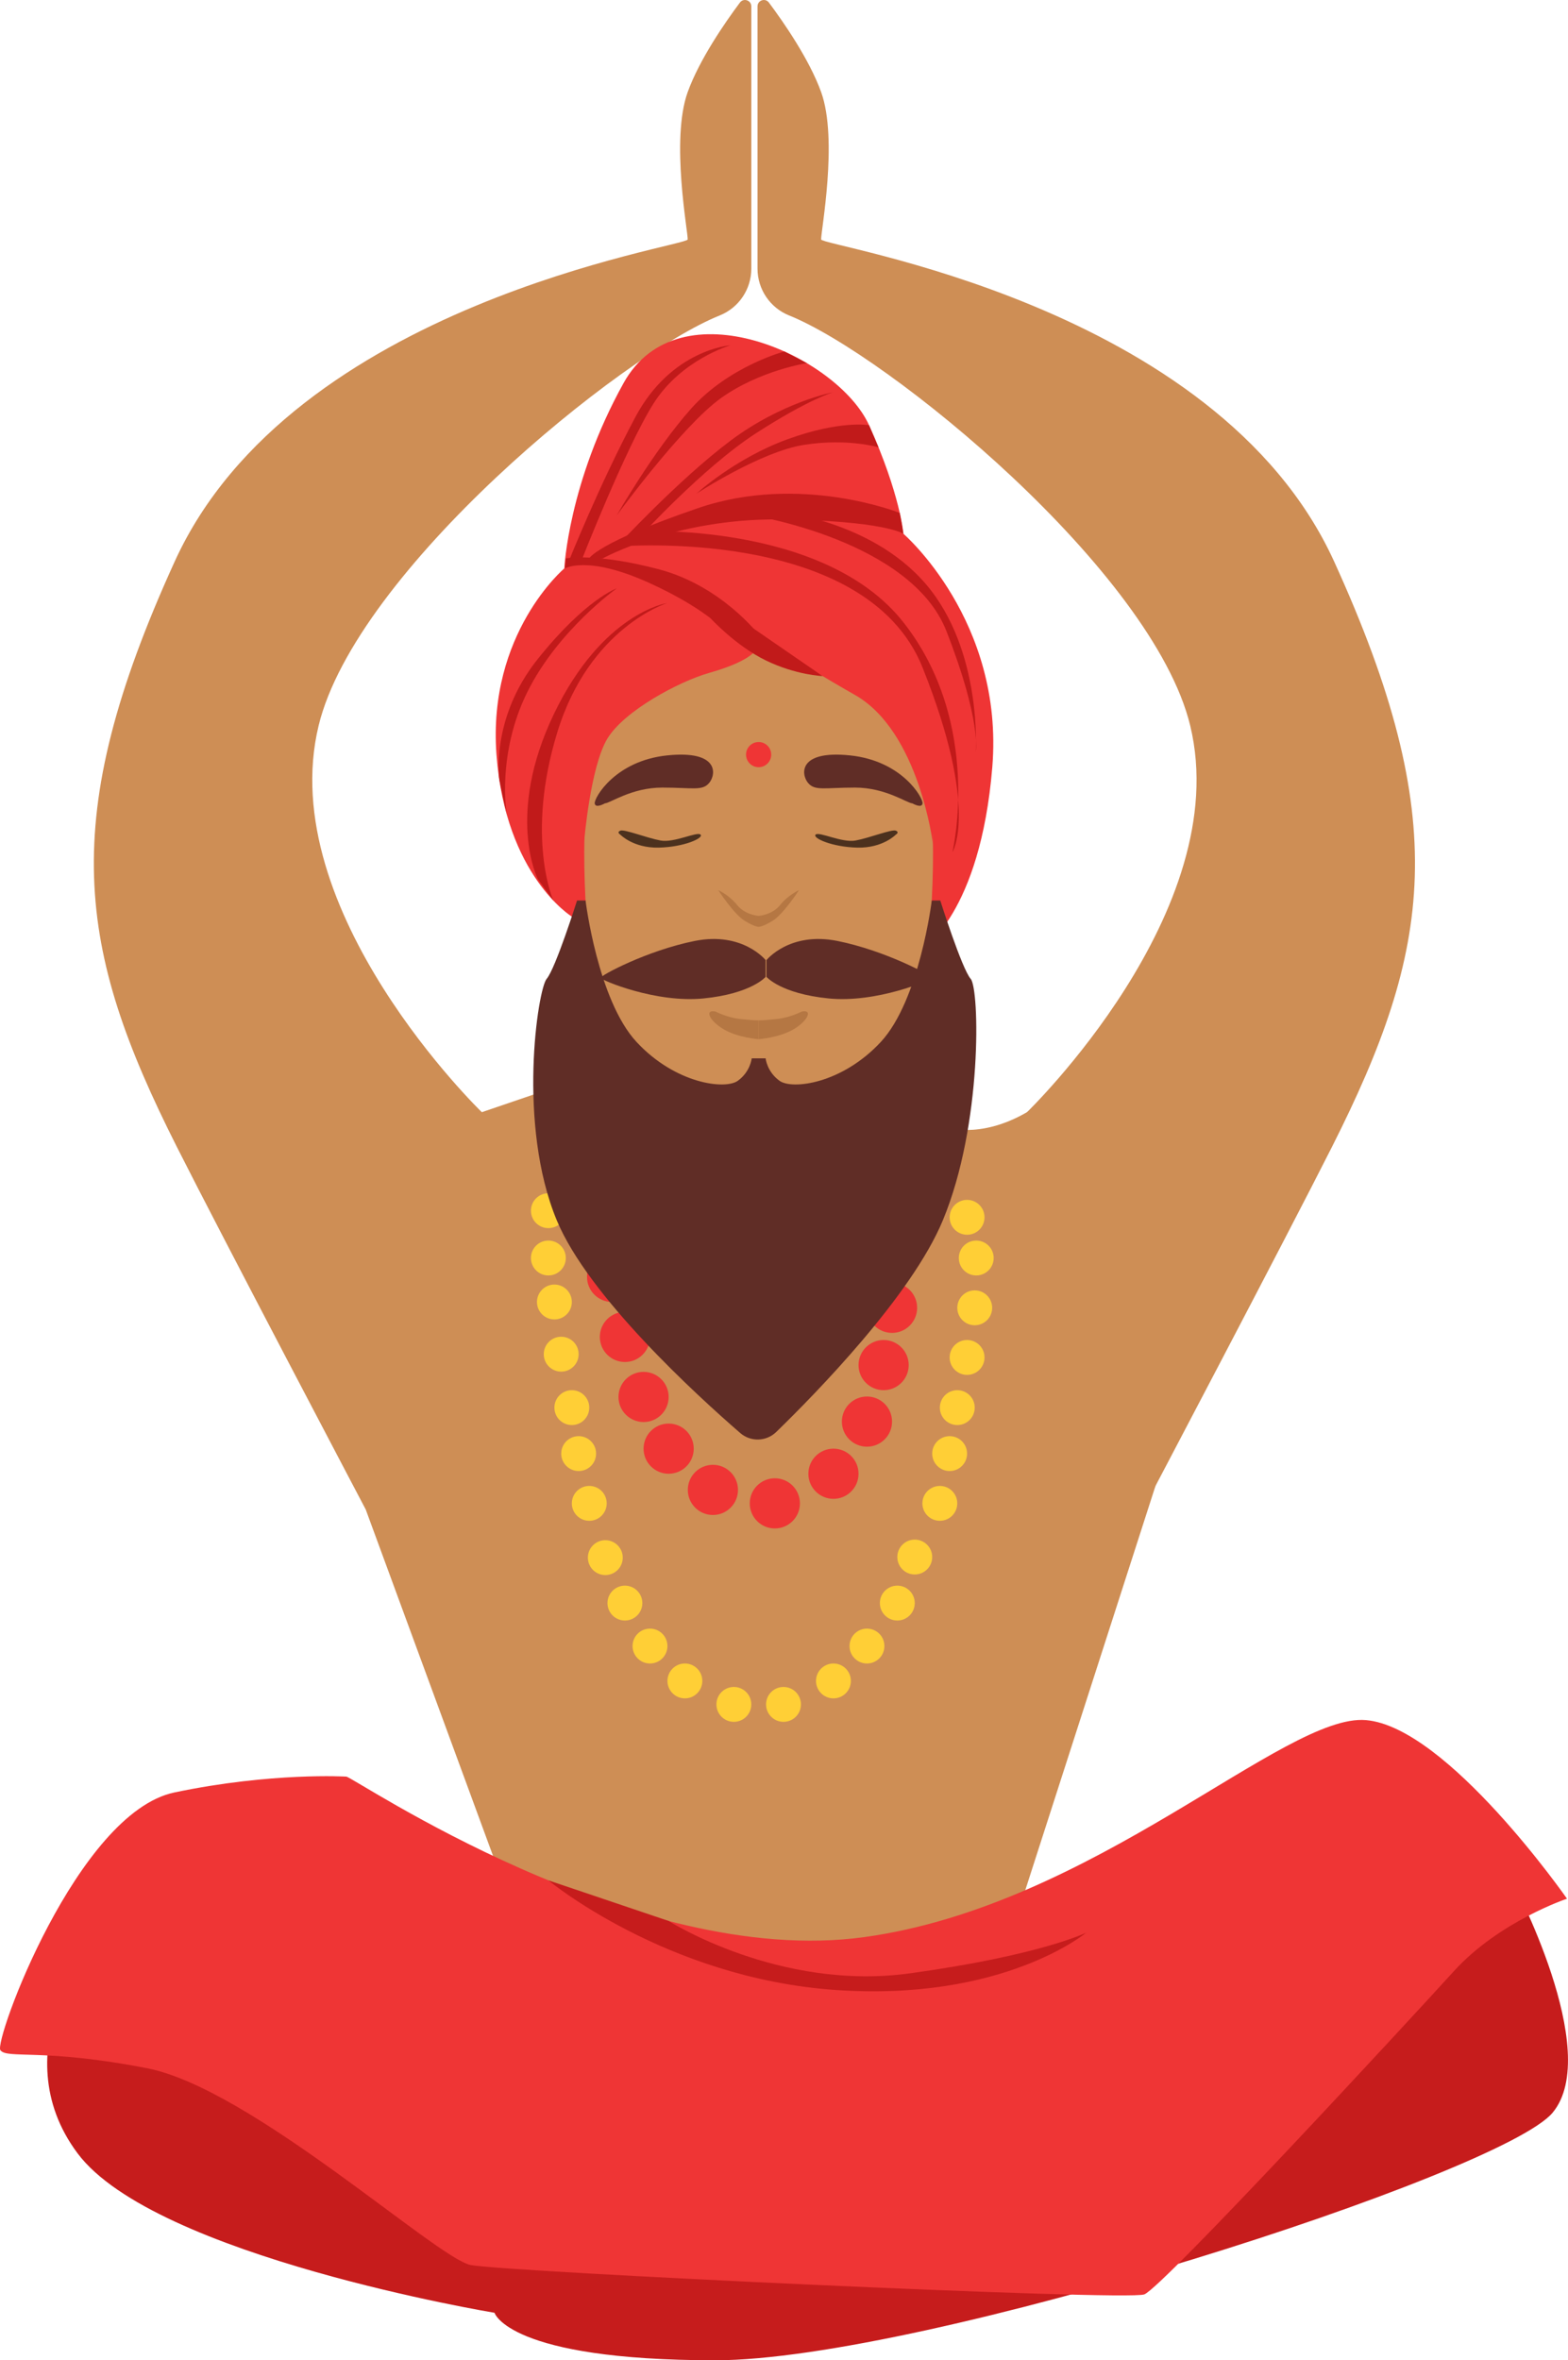 <svg xmlns="http://www.w3.org/2000/svg" width="717.62" height="1080" viewBox="0 0 717.62 1080"><g id="a"/><g id="b"><g id="c"><g id="d"><path d="M432.16 515.55s15.66 6.21 37.87-6.65c22.21-12.86 58.79 171.01 58.79 171.01l-74.21 230.38h-149.34l71.2-358.27 55.69-36.47z" fill="#ce8e55"/><path d="M220.51 508.9s-95.27-92.01-74.68-176.9c17.15-70.7 138.34-169.5 183.56-187.66 8.74-3.51 14.46-12 14.46-21.42V2.91c0-2.79-3.54-3.97-5.21-1.74-6.81 9.12-18.5 26-23.91 40.97-7.88 21.83.2 64.19.0 67.43-.2 3.23-180.8 28.88-234.78 147.36-53.98 118.48-44.73 177.18.91 267.7 21.01 41.66 86.47 165.98 86.47 165.98l87.09-84.97-33.92-96.73z" fill="#ce8e55"/><path d="M470.03 508.9s95.27-92.01 74.68-176.9c-17.15-70.7-138.34-169.5-183.56-187.66-8.74-3.51-14.46-12-14.46-21.42V2.91c0-2.79 3.54-3.97 5.21-1.74 6.81 9.12 18.5 26 23.91 40.97 7.88 21.83-.2 64.19.0 67.43.2 3.23 180.8 28.88 234.78 147.36 53.98 118.48 44.73 177.18-.91 267.7-21.01 41.66-86.47 165.98-86.47 165.98l-87.09-84.97 33.92-96.73z" fill="#ce8e55"/><path d="M167.34 527.03 259.99 495.45 419.74 910.29 241.27 891.7 167.34 690.6V527.03z" fill="#ce8e55"/><path d="M407.23 490.13s10.24 30.86 30.59 36.9c20.35 6.04 34.17 13.28 34.17 13.28l-99.92 295.31-123.21-226.35 33.25-82.23 125.12-36.9z" fill="#ce8e55"/><path d="M691.95 860.4s41.9 78.38 18.62 106.32c-23.28 27.93-288.35 113.28-383.16 113.28s-101.09-21.73-101.09-21.73c0 0-155.46-25.72-190.8-72.94-35.35-47.22 7.76-99.55 7.76-99.55l350.39 54.55 298.28-79.94z" fill="#c61c1c"/><path d="M261.67 419.38s-30.31-18.55-34.45-74.09c-4.14-55.53 31.04-85.19 31.04-85.19.0.0 1.86-39.32 27.14-84.84 25.28-45.52 98-12.42 112.34 19.31 14.33 31.73 15.71 49.66 15.71 49.66.0.0 46.21 39.82 40.69 106.82-5.52 67-31.93 83.05-31.93 83.05l-160.55-14.73z" fill="#ef3535"/><path d="M386.59 294.45c-25.87-5.56-39.39-3.7-39.39-3.7.0.0-13.52-1.85-39.39 3.7-25.87 5.56-45.18 39.26-39.39 125.19 5.79 85.93 78.78 89.27 78.78 89.27.0.0 72.99-3.33 78.78-89.27 5.79-85.93-13.52-119.64-39.39-125.19z" fill="#ce8e55"/><path d="M327.5 462.88s5.07 2.64 10.86 3.33c5.79.69 8.83.69 8.83.69v8.61s-9.56-.69-16.08-4.58c-6.52-3.89-8.83-9.17-3.62-8.06z" fill="#b57743"/><path d="M276.81 367.6c2.32.0 12.21-7.22 26.24-7.22s18.43 1.67 21.59-2.22c3.15-3.89 4.45-15-19.37-12.5-23.82 2.5-33.38 19.45-33.09 21.95.29 2.5 4.63.0 4.63.0z" fill="#602d26"/><path d="M366.89 462.88s-5.07 2.64-10.86 3.33c-5.79.69-8.83.69-8.83.69v8.61s9.56-.69 16.08-4.58 8.83-9.17 3.62-8.06z" fill="#b57743"/><path d="M417.58 367.6c-2.32.0-12.21-7.22-26.24-7.22s-18.43 1.67-21.59-2.22c-3.15-3.89-4.45-15 19.37-12.5 23.82 2.5 33.38 19.45 33.09 21.95-.29 2.5-4.63.0-4.63.0z" fill="#602d26"/><path d="M357.08 414.08c-3.72 4.63-9.88 5-9.88 5 0 0-6.16-.37-9.88-5-3.72-4.63-8.59-6.76-8.59-6.76.0.0 7.16 11.02 12.03 13.98 4.87 2.96 6.44 2.78 6.44 2.78.0.0 1.57.19 6.44-2.78 4.87-2.96 12.03-13.98 12.03-13.98.0.0-4.87 2.13-8.59 6.76z" fill="#b57743"/><path d="M341.44 345.29c0-3.18 2.58-5.76 5.76-5.76s5.76 2.58 5.76 5.76-2.58 5.76-5.76 5.76-5.76-2.58-5.76-5.76z" fill="#ef3535"/><path d="M258.58 260.1s10.21-6.21 38.39 6.55c28.17 12.76 36.79 24.05 36.79 24.05l13.76.04s-17.2-22.71-46.17-30.3c-28.97-7.59-42.35-4.94-42.35-4.94l-.41 4.59z" fill="#c11a1a"/><path d="M305.27 275.96s-35.45 11.04-50.19 59.06c-14.74 48.02-1.85 77.03-1.85 77.03l-7.12-9.87s-14.83-29.23 7.42-75.53c22.24-46.3 51.75-50.7 51.75-50.7z" fill="#c11a1a"/><path d="M282.23 269.24s-26.93 19.13-40.97 47.59c-14.04 28.46-9.38 55.7-9.38 55.7l-3.33-15.53s-4.35-28.02 17.55-55.43c21.9-27.42 36.13-32.33 36.13-32.33z" fill="#c11a1a"/><path d="M275.64 255.62s33.24-18.46 81.09-17.94c47.85.52 56.73 6.55 56.73 6.55l-1.66-9.51s-45.5-18.25-92.32-2.22c-46.82 16.04-49.92 23.11-49.92 23.11h6.08z" fill="#c11a1a"/><path d="M282.23 250.09s113.92-9.83 139.99 55.35c26.07 65.18 13.65 84.54 13.65 84.54.0.0 14.15-58.79-22.42-105.24s-122.15-41.6-122.15-41.6l-9.07 6.94z" fill="#c11a1a"/><path d="M344.83 235.96s72.08 11.38 88.29 52.77c16.21 41.38 13.45 55.29 13.45 55.29.0.0 3.1-46.32-22.76-76.67-25.87-30.35-70.85-33.8-70.85-33.8l-8.13 2.41z" fill="#c11a1a"/><path d="M347.2 290.74s14.79 10.57 44.15 27.29c29.36 16.72 35.64 68.28 35.64 68.28l.03-46.79-15.97-44.26-47.59-17.59-16.25 6.55v6.5z" fill="#ef3535"/><path d="M344.83 288.77s13.65 9.48-20.19 19.1c-13.89 3.95-39 17.37-46.71 30.17-7.72 12.8-10.54 46.56-10.54 46.56.0.0-10.5-45.84 5.89-68.1 16.38-22.26 34.94-26.64 36.18-27.73s35.38.0 35.38.0z" fill="#ef3535"/><path d="M344.83 287.57l31.64 21.79s-12.11-.43-25.95-7.15c-13.84-6.72-25.4-19.37-25.4-19.37l19.7 4.73z" fill="#c11a1a"/><path d="M334.22 158.01s-26.9 1.81-43.45 32.85c-16.55 31.04-30.78 66.73-30.78 66.73h5.69s20.86-53.28 33.58-73.2c12.72-19.92 34.96-26.38 34.96-26.38z" fill="#c11a1a"/><path d="M358.96 160.81s-25.4 6.77-42.66 26.17c-17.26 19.4-34.07 48.89-34.07 48.89.0.0 30-41.13 47.85-53.8 17.85-12.67 39.19-15.9 39.19-15.9l-10.31-5.36z" fill="#c11a1a"/><path d="M381.3 179.48s-23.28 4.4-47.08 22.24c-23.8 17.85-51.99 48.37-51.99 48.37l10.09-3.88s29.3-32.21 53.54-47.88c24.24-15.67 35.44-18.86 35.44-18.86z" fill="#c11a1a"/><path d="M397.74 194.57s-12.97-2.41-37.21 6.38-41.83 24.96-41.83 24.96c0 0 29.37-19.27 49.34-22.37 19.98-3.1 34.03 1.15 34.03 1.15l-4.34-10.12z" fill="#c11a1a"/><path d="M158.47 812.93c3.1.0 131.4 87.94 236.93 73.46 105.53-14.48 192.44-102.43 229.69-99.32 37.25 3.1 92.08 81.73 92.08 81.73.0.0-31.04 10.35-51.73 33.11-20.69 22.76-133.47 144.85-141.74 147.95-8.28 3.1-292.8-10.35-308.32-13.45-15.52-3.1-100.36-80.7-147.95-90.01-47.59-9.31-64.15-4.14-67.25-8.28-3.1-4.14 35.18-108.63 79.67-117.95 44.49-9.31 78.63-7.24 78.63-7.24z" fill="#ef3535"/><path d="M306.03 878.99s50.53 32.23 110.48 23.95c59.94-8.28 80.63-18.62 80.63-18.62.0.0-37.94 31.73-115.19 26.21-77.25-5.52-130.98-50.13-130.98-50.13l55.06 18.59z" fill="#c61c1c"/><g><path d="M265.56 558.41c0-6.34 5.14-11.48 11.48-11.48s11.48 5.14 11.48 11.48-5.14 11.48-11.48 11.48-11.48-5.14-11.48-11.48z" fill="#ef3535"/><circle cx="280.14" cy="584.28" r="11.48" fill="#ef3535"/><path d="M274.52 611.74c0-6.34 5.14-11.48 11.48-11.48s11.48 5.14 11.48 11.48-5.14 11.48-11.48 11.48-11.48-5.14-11.48-11.48z" fill="#ef3535"/><path d="M294.54 662.87c0-6.34 5.14-11.48 11.48-11.48s11.48 5.14 11.48 11.48-5.14 11.48-11.48 11.48-11.48-5.14-11.48-11.48z" fill="#ef3535"/><path d="M283.06 639.21c0-6.34 5.14-11.48 11.48-11.48s11.48 5.14 11.48 11.48-5.14 11.48-11.48 11.48-11.48-5.14-11.48-11.48z" fill="#ef3535"/><circle cx="326.27" cy="681.74" r="11.48" fill="#ef3535"/><path d="M343.14 687.9c0-6.34 5.14-11.48 11.48-11.48s11.48 5.14 11.48 11.48-5.14 11.48-11.48 11.48-11.48-5.14-11.48-11.48z" fill="#ef3535"/><circle cx="381.44" cy="674.35" r="11.48" fill="#ef3535"/><path d="M385.3 650.49c0-6.34 5.14-11.48 11.48-11.48s11.48 5.14 11.48 11.48-5.14 11.48-11.48 11.48-11.48-5.14-11.48-11.48z" fill="#ef3535"/><circle cx="404.4" cy="624.63" r="11.48" fill="#ef3535"/><circle cx="408.26" cy="598.42" r="11.48" fill="#ef3535"/><path d="M399.19 572.8c0-6.34 5.14-11.48 11.48-11.48s11.48 5.14 11.48 11.48-5.14 11.48-11.48 11.48-11.48-5.14-11.48-11.48z" fill="#ef3535"/><path d="M399.19 546c0-6.34 5.14-11.48 11.48-11.48s11.48 5.14 11.48 11.48-5.14 11.48-11.48 11.48-11.48-5.14-11.48-11.48z" fill="#ef3535"/></g><path d="M283.89 381.9s5.95 6.21 17.59 5.95c11.64-.26 20.69-4.4 19.14-5.95-1.55-1.55-11.98 3.85-18.28 2.7-6.29-1.15-16.64-5.29-18.45-4.51-1.81.78.0 1.81.0 1.81z" fill="#4c311e"/><path d="M410 381.9s-5.95 6.21-17.59 5.95c-11.64-.26-20.69-4.4-19.14-5.95 1.55-1.55 11.98 3.85 18.28 2.7 6.29-1.15 16.64-5.29 18.45-4.51 1.81.78.0 1.81.0 1.81z" fill="#4c311e"/><path d="M242.99 575.63c0-4.41 3.57-7.98 7.98-7.98s7.98 3.57 7.98 7.98-3.57 7.98-7.98 7.98-7.98-3.57-7.98-7.98z" fill="#ffcf36"/><path d="M242.99 553.98c0-4.41 3.57-7.98 7.98-7.98s7.98 3.57 7.98 7.98-3.57 7.98-7.98 7.98-7.98-3.57-7.98-7.98z" fill="#ffcf36"/><path d="M245.75 595.76c0-4.41 3.57-7.98 7.98-7.98s7.98 3.57 7.98 7.98-3.57 7.98-7.98 7.98-7.98-3.57-7.98-7.98z" fill="#ffcf36"/><path d="M248.86 619.64c0-4.41 3.57-7.98 7.98-7.98s7.98 3.57 7.98 7.98-3.57 7.98-7.98 7.98-7.98-3.57-7.98-7.98z" fill="#ffcf36"/><circle cx="261.71" cy="644.09" r="7.98" fill="#ffcf36"/><path d="M256.85 665.13c0-4.41 3.57-7.98 7.98-7.98s7.98 3.57 7.98 7.98-3.57 7.98-7.98 7.98-7.98-3.57-7.98-7.98z" fill="#ffcf36"/><path d="M261.71 687.9c0-4.41 3.57-7.98 7.98-7.98s7.98 3.57 7.98 7.98-3.57 7.98-7.98 7.98-7.98-3.57-7.98-7.98z" fill="#ffcf36"/><path d="M269.05 712.73c0-4.41 3.57-7.98 7.98-7.98s7.98 3.57 7.98 7.98-3.57 7.98-7.98 7.98-7.98-3.57-7.98-7.98z" fill="#ffcf36"/><path d="M278.02 733.53c0-4.41 3.57-7.98 7.98-7.98s7.98 3.57 7.98 7.98-3.57 7.98-7.98 7.98-7.98-3.57-7.98-7.98z" fill="#ffcf36"/><path d="M289.5 753.19c0-4.41 3.57-7.98 7.98-7.98s7.98 3.57 7.98 7.98-3.57 7.98-7.98 7.98-7.98-3.57-7.98-7.98z" fill="#ffcf36"/><path d="M305.47 769.15c0-4.41 3.57-7.98 7.98-7.98s7.98 3.57 7.98 7.98-3.57 7.98-7.98 7.98-7.98-3.57-7.98-7.98z" fill="#ffcf36"/><path d="M327.88 779.89c0-4.41 3.57-7.98 7.98-7.98s7.98 3.57 7.98 7.98-3.57 7.98-7.98 7.98-7.98-3.57-7.98-7.98z" fill="#ffcf36"/><path d="M350.6 779.89c0-4.41 3.57-7.98 7.98-7.98s7.98 3.57 7.98 7.98-3.57 7.98-7.98 7.98-7.98-3.57-7.98-7.98z" fill="#ffcf36"/><circle cx="381.44" cy="769.15" r="7.98" fill="#ffcf36"/><path d="M388.8 753.19c0-4.41 3.57-7.98 7.98-7.98s7.98 3.57 7.98 7.98-3.57 7.98-7.98 7.98-7.98-3.57-7.98-7.98z" fill="#ffcf36"/><path d="M402.69 733.53c0-4.41 3.57-7.98 7.98-7.98s7.98 3.57 7.98 7.98-3.57 7.98-7.98 7.98-7.98-3.57-7.98-7.98z" fill="#ffcf36"/><path d="M410.67 712.46c0-4.41 3.57-7.98 7.98-7.98s7.98 3.57 7.98 7.98-3.57 7.98-7.98 7.98-7.98-3.57-7.98-7.98z" fill="#ffcf36"/><path d="M422.15 687.9c0-4.41 3.57-7.98 7.98-7.98s7.98 3.57 7.98 7.98-3.57 7.98-7.98 7.98-7.98-3.57-7.98-7.98z" fill="#ffcf36"/><path d="M426.64 665.13c0-4.41 3.57-7.98 7.98-7.98s7.98 3.57 7.98 7.98-3.57 7.98-7.98 7.98-7.98-3.57-7.98-7.98z" fill="#ffcf36"/><path d="M430.14 644.09c0-4.41 3.57-7.98 7.98-7.98s7.98 3.57 7.98 7.98-3.57 7.98-7.98 7.98-7.98-3.57-7.98-7.98z" fill="#ffcf36"/><path d="M434.62 621.13c0-4.41 3.57-7.98 7.98-7.98s7.98 3.57 7.98 7.98-3.57 7.98-7.98 7.98-7.98-3.57-7.98-7.98z" fill="#ffcf36"/><path d="M438.12 598.42c0-4.41 3.57-7.98 7.98-7.98s7.98 3.57 7.98 7.98-3.57 7.98-7.98 7.98-7.98-3.57-7.98-7.98z" fill="#ffcf36"/><path d="M438.81 575.63c0-4.41 3.57-7.98 7.98-7.98s7.98 3.57 7.98 7.98-3.57 7.98-7.98 7.98-7.98-3.57-7.98-7.98z" fill="#ffcf36"/><path d="M434.62 557.01c0-4.41 3.57-7.98 7.98-7.98s7.98 3.57 7.98 7.98-3.57 7.98-7.98 7.98-7.98-3.57-7.98-7.98z" fill="#ffcf36"/><path d="M444.23 447.88c-4.06-4.72-13.9-35.83-13.9-35.83h-3.89s-5.56 45.56-23.33 64.72c-17.78 19.16-40.55 21.95-46.34 17.78-5.79-4.17-6.37-10.28-6.37-10.28h-6.37s-.58 6.11-6.37 10.28c-5.79 4.17-28.57 1.38-46.34-17.78-17.78-19.16-23.33-64.72-23.33-64.72h-3.89s-9.85 31.11-13.9 35.83c-4.05 4.72-13.62 66.64 4.63 110.53 14.46 34.77 64 80.01 83.96 97.31 4.78 4.14 11.93 3.93 16.46-.48 18.16-17.64 61.93-62.37 76.25-96.83 18.25-43.89 16.81-105.81 12.75-110.53z" fill="#602d26"/><path d="M350.41 439.32s-10.52-13.16-32.45-8.77c-21.93 4.39-43.42 15.95-43.1 16.93.32.98 25.19 11.58 47.12 9.38 21.93-2.19 28.43-9.87 28.43-9.87v-7.68z" fill="#602d26"/><path d="M350.79 439.32s10.52-13.16 32.45-8.77c21.93 4.39 43.42 15.95 43.1 16.93-.32.98-25.19 11.58-47.12 9.38-21.93-2.19-28.43-9.87-28.43-9.87v-7.68z" fill="#602d26"/></g></g></g></svg>